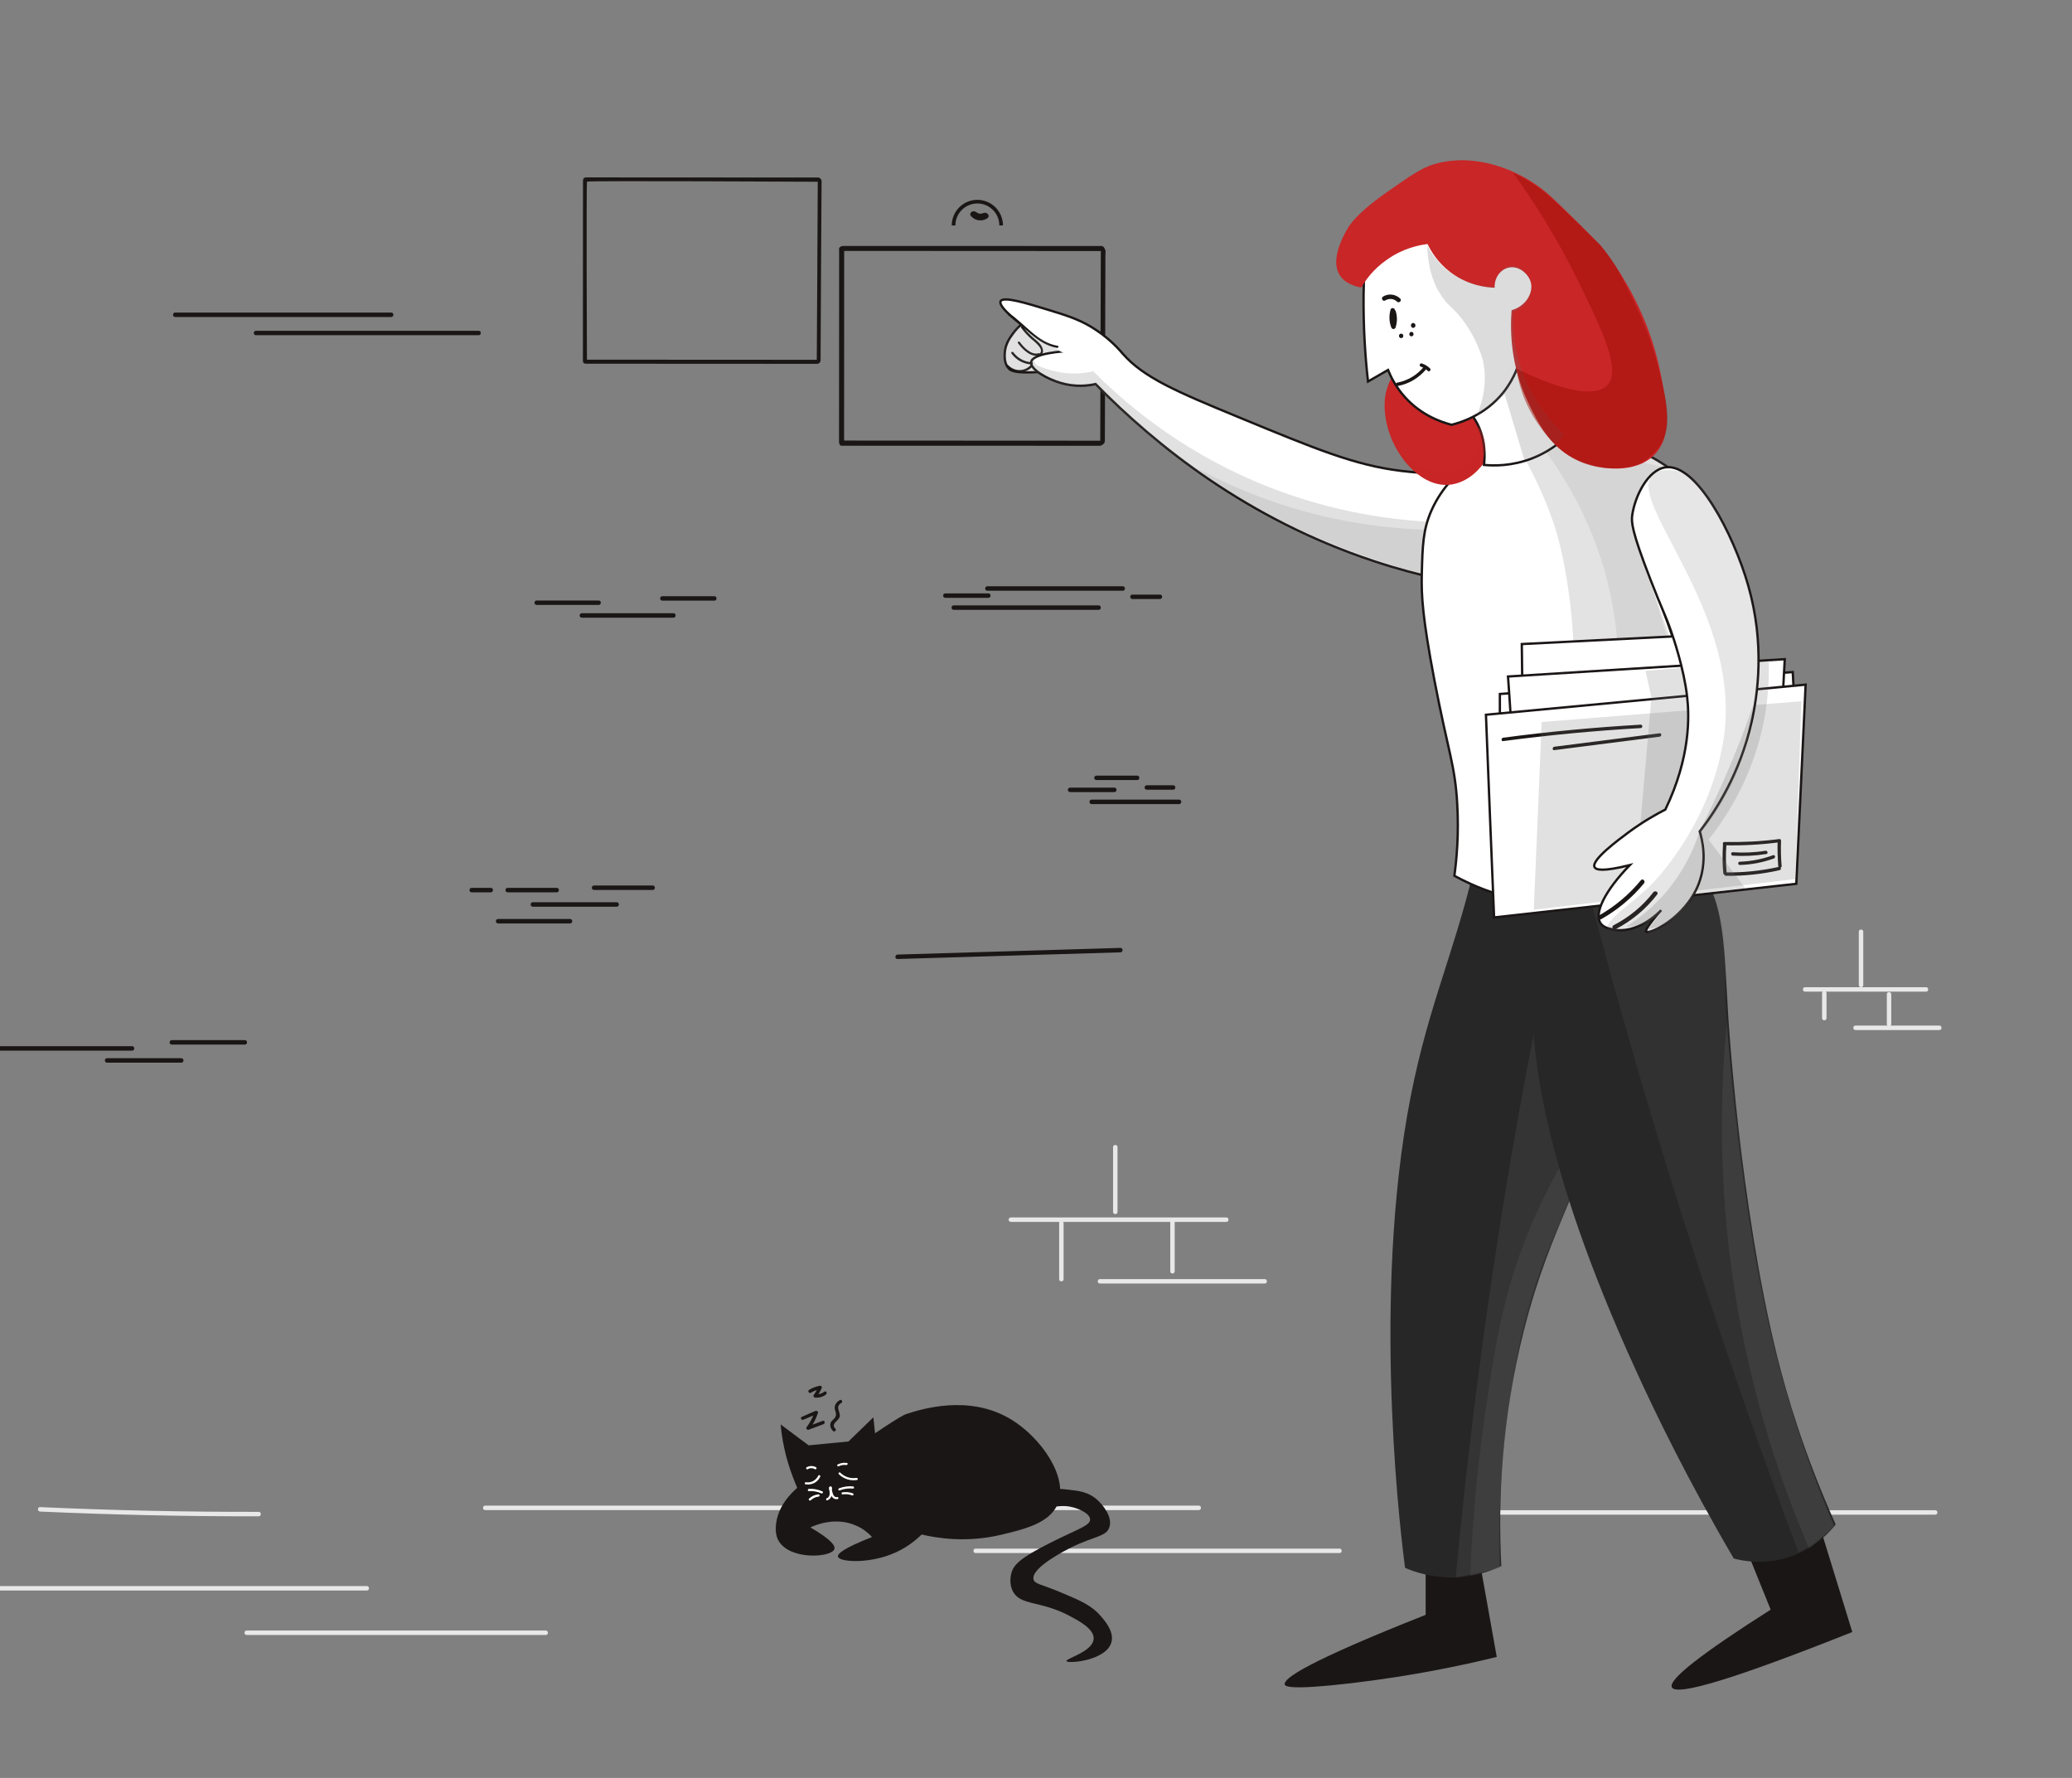 <svg width="514" height="441" viewBox="0 0 514 441" fill="none" xmlns="http://www.w3.org/2000/svg">
<rect x="0" y="0" width="514" height="441" fill="#808080" stroke="none"/>
<g clip-path="url(#clip0)">
<path d="M9.937 374.923C28.018 375.732 46.099 376.136 64.18 376.099C64.878 376.099 64.878 374.997 64.18 374.997C46.099 375.034 28.018 374.629 9.937 373.821C9.239 373.784 9.239 374.887 9.937 374.923Z" fill="#E8E8E8"/>
<path d="M120.371 374.556C166.418 374.556 212.429 374.556 258.477 374.556C271.45 374.556 284.423 374.556 297.395 374.556C298.094 374.556 298.094 373.454 297.395 373.454C251.348 373.454 205.337 373.454 159.289 373.454C146.316 373.454 133.343 373.454 120.371 373.454C119.636 373.454 119.636 374.556 120.371 374.556Z" fill="#E8E8E8"/>
<path d="M276.117 284.519C276.117 289.884 276.117 295.25 276.117 300.615C276.117 301.313 277.22 301.313 277.22 300.615C277.22 295.25 277.22 289.884 277.22 284.519C277.22 283.82 276.117 283.82 276.117 284.519Z" fill="#E8E8E8"/>
<path d="M250.76 303.077C268.583 303.077 286.407 303.077 304.231 303.077C304.929 303.077 304.929 301.975 304.231 301.975C286.407 301.975 268.583 301.975 250.76 301.975C250.061 301.975 250.025 303.077 250.76 303.077Z" fill="#E8E8E8"/>
<path d="M262.74 303.371C262.74 308.002 262.74 312.632 262.74 317.299C262.74 317.998 263.843 317.998 263.843 317.299C263.843 312.669 263.843 308.038 263.843 303.371C263.843 302.636 262.74 302.636 262.74 303.371Z" fill="#E8E8E8"/>
<path d="M290.303 303.077C290.303 307.157 290.303 311.272 290.303 315.352C290.303 316.05 291.405 316.05 291.405 315.352C291.405 311.272 291.405 307.157 291.405 303.077C291.405 302.379 290.303 302.379 290.303 303.077Z" fill="#E8E8E8"/>
<path d="M272.846 318.365C286.481 318.365 300.115 318.365 313.749 318.365C314.447 318.365 314.447 317.263 313.749 317.263C300.115 317.263 286.481 317.263 272.846 317.263C272.148 317.263 272.148 318.365 272.846 318.365Z" fill="#E8E8E8"/>
<path d="M242.013 385.214C272.112 385.214 302.21 385.214 332.308 385.214C333.006 385.214 333.006 384.111 332.308 384.111C302.21 384.111 272.112 384.111 242.013 384.111C241.315 384.111 241.315 385.214 242.013 385.214Z" fill="#E8E8E8"/>
<path d="M366.485 375.695C396.032 375.695 425.616 375.695 455.163 375.695C463.469 375.695 471.774 375.695 480.08 375.695C480.778 375.695 480.778 374.593 480.08 374.593C450.533 374.593 420.949 374.593 391.402 374.593C383.097 374.593 374.791 374.593 366.485 374.593C365.787 374.593 365.787 375.695 366.485 375.695Z" fill="#E8E8E8"/>
<path d="M0.125 394.511C30.407 394.511 60.725 394.511 91.007 394.511C91.706 394.511 91.706 393.409 91.007 393.409C60.725 393.409 30.407 393.409 0.125 393.409C-0.573 393.409 -0.573 394.511 0.125 394.511Z" fill="#E8E8E8"/>
<path d="M61.203 405.536C85.936 405.536 110.669 405.536 135.401 405.536C136.1 405.536 136.1 404.434 135.401 404.434C110.669 404.434 85.936 404.434 61.203 404.434C60.468 404.434 60.468 405.536 61.203 405.536Z" fill="#E8E8E8"/>
<path d="M461.117 231.084C461.117 235.494 461.117 239.941 461.117 244.351C461.117 245.049 462.219 245.049 462.219 244.351C462.219 239.941 462.219 235.494 462.219 231.084C462.219 230.386 461.117 230.386 461.117 231.084Z" fill="#E8E8E8"/>
<path d="M447.776 245.968C457.772 245.968 467.805 245.968 477.801 245.968C478.499 245.968 478.499 244.865 477.801 244.865C467.805 244.865 457.772 244.865 447.776 244.865C447.078 244.865 447.078 245.968 447.776 245.968Z" fill="#E8E8E8"/>
<path d="M452.003 246.299C452.003 248.393 452.003 250.451 452.003 252.546C452.003 253.244 453.105 253.244 453.105 252.546C453.105 250.451 453.105 248.393 453.105 246.299C453.105 245.6 452.003 245.6 452.003 246.299Z" fill="#E8E8E8"/>
<path d="M468.062 246.629C468.062 249.091 468.062 251.59 468.062 254.053C468.062 254.751 469.165 254.751 469.165 254.053C469.165 251.59 469.165 249.091 469.165 246.629C469.165 245.894 468.062 245.894 468.062 246.629Z" fill="#E8E8E8"/>
<path d="M460.271 255.486C467.217 255.486 474.163 255.486 481.109 255.486C481.807 255.486 481.807 254.384 481.109 254.384C474.163 254.384 467.217 254.384 460.271 254.384C459.573 254.384 459.573 255.486 460.271 255.486Z" fill="#E8E8E8"/>
<path d="M205.998 362.943C217.575 355.115 223.381 351.183 224.888 350.705C228.563 349.529 240.47 345.744 250.87 352.102C258.33 356.659 265.203 366.545 262.336 373.16C260.278 377.864 253.994 379.334 248.298 380.693C239.882 382.678 232.679 381.575 228.636 380.62C227.056 382.163 224.52 384.221 220.956 385.581C215.039 387.86 208.203 387.455 207.873 386.096C207.726 385.397 209.196 384.038 216.325 381.245C215.48 380.326 214.23 379.223 212.466 378.452C207.248 376.063 202.029 378.378 201.037 378.856C206.145 381.833 207.248 383.376 206.991 384.221C206.329 386.353 195.929 387.051 193.136 382.163C192.842 381.686 192.033 380.032 192.695 376.908C194.018 371.175 198.795 367.831 205.998 362.943Z" fill="#1B1616"/>
<path d="M256.419 371.101C257.595 368.676 262.887 369.264 264.945 369.484C267.591 369.778 269.943 370.036 272.075 371.91C273.692 373.306 276.044 376.357 275.199 378.819C274.427 381.171 271.524 380.987 265.901 383.743C264.945 384.221 255.758 388.741 256.383 391.718C256.64 392.931 258.294 392.894 263.549 395.136C268.106 397.047 270.789 398.223 273.03 400.795C274.133 402.082 276.338 404.617 275.75 407.19C274.647 411.931 264.798 412.739 264.541 412.004C264.321 411.379 271.23 409.652 271.303 406.418C271.377 403.956 267.518 401.971 265.092 400.685C257.963 396.973 253.149 398.296 251.274 394.732C250.209 392.71 250.797 390.542 250.907 390.138C251.458 388.153 253.002 386.463 260.535 382.678C267.408 379.223 270.458 378.415 270.421 376.871C270.384 375.438 267.738 374.262 266.121 373.858C261.564 372.645 258.22 375.511 256.677 373.894C256.015 373.159 256.052 371.91 256.419 371.101Z" fill="#1B1616"/>
<path d="M193.65 353.315C195.966 355.042 198.281 356.769 200.596 358.497C203.904 358.166 207.174 357.872 210.482 357.541C212.54 355.557 214.598 353.535 216.656 351.551C216.803 352.8 217.097 355.63 217.207 356.99C218.493 369.228 218.604 370.293 217.832 371.69C215.296 376.21 206.733 378.048 201.809 374.887C199.42 373.344 198.501 371.028 196.774 366.582C194.679 361.216 193.944 356.512 193.65 353.315Z" fill="#1B1616"/>
<path d="M202.985 366.03C202.433 367.169 201.221 367.868 199.971 367.647C199.641 367.574 199.494 368.125 199.824 368.162C201.331 368.419 202.838 367.684 203.462 366.287C203.609 365.993 203.168 365.699 202.985 366.03Z" fill="white"/>
<path d="M208.093 365.663C209.306 366.839 210.923 367.353 212.577 367.096C212.944 367.059 212.76 366.508 212.43 366.582C210.96 366.802 209.526 366.324 208.461 365.295C208.203 365.038 207.836 365.406 208.093 365.663Z" fill="white"/>
<path d="M206.145 369.154C206.035 369.154 205.961 369.117 205.851 369.117C205.888 369.08 205.888 369.007 205.925 368.97C205.998 369.044 206.109 369.117 206.182 369.191C206.182 369.117 206.145 369.08 206.145 369.007C206.035 368.676 205.521 368.823 205.631 369.154C205.815 369.962 206.108 371.212 205.116 371.616C204.785 371.763 204.933 372.278 205.263 372.131C206.586 371.579 206.439 370.146 206.182 368.97C205.998 369.007 205.814 369.08 205.667 369.117C205.667 369.191 205.704 369.227 205.704 369.301C205.741 369.411 205.851 369.521 205.961 369.521C206.917 369.448 206.145 368.125 205.704 368.897C205.52 369.154 205.961 369.448 206.145 369.154Z" fill="white"/>
<path d="M205.778 369.411C205.962 370.036 205.998 370.734 206.403 371.285C206.733 371.726 207.248 371.947 207.799 371.837C208.13 371.763 207.983 371.249 207.652 371.322C206.623 371.543 206.476 369.926 206.292 369.264C206.219 368.933 205.704 369.08 205.778 369.411Z" fill="white"/>
<path d="M204.014 369.925C202.948 369.448 201.846 369.227 200.67 369.301C200.302 369.337 200.302 369.889 200.67 369.852C201.735 369.778 202.764 369.962 203.72 370.403C204.051 370.55 204.345 370.072 204.014 369.925Z" fill="white"/>
<path d="M203.058 370.661C202.14 370.734 201.331 371.102 200.706 371.726C200.449 371.984 200.853 372.351 201.111 372.131C201.662 371.616 202.323 371.285 203.095 371.212C203.389 371.175 203.389 370.624 203.058 370.661Z" fill="white"/>
<path d="M208.313 369.668C209.379 369.264 210.445 369.117 211.584 369.227C211.952 369.264 211.952 368.713 211.584 368.676C210.408 368.566 209.269 368.75 208.166 369.154C207.836 369.264 207.946 369.815 208.313 369.668Z" fill="white"/>
<path d="M209.049 370.661C209.857 370.551 210.629 370.624 211.401 370.918C211.731 371.028 211.878 370.514 211.548 370.404C210.739 370.11 209.894 370.036 209.049 370.146C208.681 370.146 208.681 370.734 209.049 370.661Z" fill="white"/>
<path d="M200.376 364.413C200.927 364.082 201.588 364.082 202.14 364.413C202.434 364.597 202.728 364.119 202.434 363.935C201.699 363.531 200.853 363.531 200.118 363.935C199.788 364.119 200.082 364.597 200.376 364.413Z" fill="white"/>
<path d="M208.093 363.678C208.644 363.384 209.269 363.311 209.93 363.384C210.261 363.421 210.445 362.906 210.077 362.87C209.306 362.759 208.534 362.87 207.836 363.237C207.468 363.347 207.762 363.825 208.093 363.678Z" fill="white"/>
<path d="M199.31 352.138C200.449 351.661 201.588 351.183 202.691 350.668C202.47 350.521 202.287 350.374 202.066 350.191C201.625 351.587 200.964 352.837 200.082 354.013C199.861 354.307 200.229 354.748 200.559 354.637C201.809 354.16 203.058 353.719 204.308 353.241C204.786 353.057 204.602 352.249 204.087 352.432C202.838 352.91 201.588 353.351 200.339 353.829C200.486 354.049 200.633 354.233 200.817 354.454C201.772 353.241 202.434 351.918 202.911 350.448C203.022 350.08 202.617 349.86 202.287 349.97C201.147 350.448 200.008 350.926 198.906 351.44C198.391 351.661 198.832 352.359 199.31 352.138Z" fill="#1B1616"/>
<path d="M201.147 345.45C201.919 345.009 202.691 344.715 203.536 344.531C203.389 344.311 203.242 344.127 203.058 343.907C202.728 344.642 202.323 345.377 201.846 346.038C201.662 346.332 201.919 346.626 202.213 346.663C203.205 346.736 204.124 346.479 204.896 345.891C205.3 345.56 204.896 344.862 204.491 345.193C203.83 345.707 203.095 345.928 202.25 345.854C202.36 346.075 202.47 346.259 202.617 346.479C203.095 345.781 203.499 345.083 203.83 344.348C203.977 344.017 203.72 343.649 203.352 343.723C202.434 343.907 201.552 344.237 200.743 344.715C200.265 345.009 200.67 345.707 201.147 345.45Z" fill="#1B1616"/>
<path d="M207.211 354.344C205.998 353.131 208.093 352.433 208.313 351.367C208.534 350.117 207.064 348.941 208.718 347.986C209.195 347.729 208.754 346.994 208.313 347.288C207.725 347.618 207.248 348.133 207.101 348.831C206.88 350.007 207.909 350.705 207.027 351.771C206.623 352.286 206.145 352.433 205.998 353.131C205.851 353.829 206.145 354.417 206.623 354.932C207.027 355.299 207.615 354.711 207.211 354.344Z" fill="#1B1616"/>
<path fill-rule="evenodd" clip-rule="evenodd" d="M203.031 44.031C203.412 44.092 203.652 44.35 203.809 44.773C203.706 59.605 203.635 74.437 203.564 89.27C203.564 89.824 203.21 90.246 202.638 90.245L145.409 90.215C144.909 90.215 144.601 90.041 144.601 89.456L144.624 44.783C144.635 44.242 144.924 44.012 145.41 44.001L203.031 44.031ZM145.603 89.213L202.616 89.243C202.718 74.523 202.788 59.804 202.859 45.085C202.859 45.085 145.845 44.783 145.626 45.055C145.407 45.327 145.603 89.213 145.603 89.213Z" fill="#1B1616"/>
<path d="M208.163 61.999C208.155 77.89 208.147 93.713 208.138 109.604C208.138 110.889 209.392 110.889 209.393 109.605C209.401 93.714 209.41 77.89 209.418 61.999C209.418 61.753 208.163 60.54 208.163 61.999Z" fill="#1B1616"/>
<path d="M209.218 62.237C230.594 62.248 251.902 62.26 273.278 62.271C274.644 64.34 274.424 61.02 273.279 61.02C251.903 61.009 230.594 61.015 209.218 61.004C208.069 61.004 207.606 62.237 209.218 62.237Z" fill="#1B1616"/>
<path d="M273.075 62.508C273.029 78.061 272.982 93.613 272.936 109.234C272.935 110.519 274.085 110.519 274.085 109.234C274.132 93.682 274.178 78.129 274.225 62.508C274.226 61.224 273.076 61.223 273.075 62.508Z" fill="#1B1616"/>
<path d="M209.068 110.553C230.217 110.564 251.554 110.557 272.703 110.569C273.996 110.569 273.996 109.309 272.704 109.308C251.555 109.297 230.406 109.286 209.257 109.275C207.965 109.275 208.431 110.553 209.068 110.553Z" fill="#1B1616"/>
<path d="M43.446 78.628C61.306 78.628 79.204 78.628 97.064 78.628C97.762 78.628 97.762 77.525 97.064 77.525C79.204 77.525 61.306 77.525 43.446 77.525C42.748 77.525 42.748 78.628 43.446 78.628Z" fill="#1B1616"/>
<path d="M63.511 83.148C81.923 83.148 100.335 83.148 118.747 83.148C119.445 83.148 119.445 82.045 118.747 82.045C100.335 82.045 81.923 82.045 63.511 82.045C62.776 82.045 62.776 83.148 63.511 83.148Z" fill="#1B1616"/>
<path d="M116.99 221.329C118.57 221.329 120.15 221.329 121.767 221.329C122.466 221.329 122.466 220.226 121.767 220.226C120.187 220.226 118.607 220.226 116.99 220.226C116.292 220.226 116.292 221.329 116.99 221.329Z" fill="#1B1616"/>
<path d="M125.92 221.329C129.999 221.329 134.042 221.329 138.121 221.329C138.819 221.329 138.819 220.226 138.121 220.226C134.042 220.226 129.999 220.226 125.92 220.226C125.222 220.226 125.222 221.329 125.92 221.329Z" fill="#1B1616"/>
<path d="M147.345 220.74C152.196 220.74 157.047 220.74 161.935 220.74C162.633 220.74 162.633 219.638 161.935 219.638C157.084 219.638 152.233 219.638 147.345 219.638C146.647 219.638 146.647 220.74 147.345 220.74Z" fill="#1B1616"/>
<path d="M123.568 229.046C129.521 229.046 135.475 229.046 141.428 229.046C142.127 229.046 142.127 227.943 141.428 227.943C135.475 227.943 129.521 227.943 123.568 227.943C122.833 227.943 122.833 229.046 123.568 229.046Z" fill="#1B1616"/>
<path d="M132.167 224.893C139.113 224.893 146.059 224.893 153.005 224.893C153.703 224.893 153.703 223.791 153.005 223.791C146.059 223.791 139.113 223.791 132.167 223.791C131.469 223.791 131.469 224.893 132.167 224.893Z" fill="#1B1616"/>
<path d="M-2.306 260.601C9.38 260.601 21.104 260.601 32.79 260.601C33.488 260.601 33.488 259.499 32.79 259.499C21.104 259.499 9.38 259.499 -2.306 259.499C-3.005 259.499 -3.005 260.601 -2.306 260.601Z" fill="#1B1616"/>
<path d="M26.543 263.578C32.68 263.578 38.854 263.578 44.991 263.578C45.689 263.578 45.689 262.476 44.991 262.476C38.854 262.476 32.68 262.476 26.543 262.476C25.844 262.476 25.844 263.578 26.543 263.578Z" fill="#1B1616"/>
<path d="M42.602 259.094C48.666 259.094 54.693 259.094 60.757 259.094C61.455 259.094 61.455 257.992 60.757 257.992C54.693 257.992 48.666 257.992 42.602 257.992C41.904 257.992 41.904 259.094 42.602 259.094Z" fill="#1B1616"/>
<path d="M244.917 146.522C256.125 146.522 267.334 146.522 278.543 146.522C279.241 146.522 279.241 145.419 278.543 145.419C267.334 145.419 256.125 145.419 244.917 145.419C244.218 145.419 244.218 146.522 244.917 146.522Z" fill="#1B1616"/>
<path d="M234.516 148.286C238.081 148.286 241.646 148.286 245.21 148.286C245.909 148.286 245.909 147.183 245.21 147.183C241.646 147.183 238.081 147.183 234.516 147.183C233.781 147.183 233.781 148.286 234.516 148.286Z" fill="#1B1616"/>
<path d="M236.574 151.262C248.555 151.262 260.572 151.262 272.552 151.262C273.251 151.262 273.251 150.16 272.552 150.16C260.572 150.16 248.555 150.16 236.574 150.16C235.876 150.16 235.876 151.262 236.574 151.262Z" fill="#1B1616"/>
<path d="M280.931 148.58C283.21 148.58 285.488 148.58 287.767 148.58C288.465 148.58 288.465 147.477 287.767 147.477C285.488 147.477 283.21 147.477 280.931 147.477C280.196 147.477 280.196 148.58 280.931 148.58Z" fill="#1B1616"/>
<path d="M272.001 193.488C275.382 193.488 278.726 193.488 282.107 193.488C282.806 193.488 282.806 192.386 282.107 192.386C278.726 192.386 275.382 192.386 272.001 192.386C271.266 192.386 271.266 193.488 272.001 193.488Z" fill="#1B1616"/>
<path d="M265.46 196.465C269.135 196.465 272.81 196.465 276.448 196.465C277.146 196.465 277.146 195.362 276.448 195.362C272.773 195.362 269.098 195.362 265.46 195.362C264.725 195.362 264.725 196.465 265.46 196.465Z" fill="#1B1616"/>
<path d="M270.789 199.442C278.028 199.442 285.268 199.442 292.508 199.442C293.206 199.442 293.206 198.339 292.508 198.339C285.268 198.339 278.028 198.339 270.789 198.339C270.09 198.339 270.09 199.442 270.789 199.442Z" fill="#1B1616"/>
<path d="M284.496 195.877C286.664 195.877 288.869 195.877 291.038 195.877C291.736 195.877 291.736 194.775 291.038 194.775C288.869 194.775 286.664 194.775 284.496 194.775C283.761 194.775 283.761 195.877 284.496 195.877Z" fill="#1B1616"/>
<path d="M133.123 150.05C138.268 150.05 143.376 150.05 148.521 150.05C149.22 150.05 149.22 148.947 148.521 148.947C143.376 148.947 138.268 148.947 133.123 148.947C132.425 148.947 132.425 150.05 133.123 150.05Z" fill="#1B1616"/>
<path d="M144.332 153.21C151.902 153.21 159.509 153.21 167.08 153.21C167.778 153.21 167.778 152.108 167.08 152.108C159.509 152.108 151.902 152.108 144.332 152.108C143.633 152.108 143.597 153.21 144.332 153.21Z" fill="#1B1616"/>
<path d="M164.287 148.984C168.587 148.984 172.923 148.984 177.223 148.984C177.921 148.984 177.921 147.881 177.223 147.881C172.923 147.881 168.587 147.881 164.287 147.881C163.589 147.881 163.589 148.984 164.287 148.984Z" fill="#1B1616"/>
<path d="M277.951 235.116C259.502 235.667 241.09 236.218 222.642 236.769C221.944 236.806 221.944 237.909 222.642 237.872C241.09 237.321 259.502 236.769 277.951 236.218C278.649 236.218 278.649 235.116 277.951 235.116Z" fill="#1B1616"/>
<path d="M353.66 388.117C353.66 392.27 353.66 396.386 353.66 400.539C324.26 412.188 318.27 416.341 318.711 417.848C318.821 418.215 319.593 419.318 335.028 417.517C350.316 415.716 362.7 413.107 371.3 410.976C369.793 402.486 368.25 393.997 366.743 385.508C362.37 386.39 357.996 387.272 353.66 388.117Z" fill="#1B1616"/>
<path d="M366.853 212.342C366.008 213.922 365.714 215.208 365.64 215.502C360.385 237.846 353.513 251.04 349.029 276.948C340.467 326.855 347.853 383.56 348.552 388.889C350.904 389.918 355.424 391.461 361.194 391.241C366.265 391.02 370.197 389.514 372.439 388.448C371.594 372.168 372.439 352.065 378.062 329.905C384.934 302.747 393.644 293.743 401.472 261.991C407.278 238.471 414.003 211.092 402.39 202.971C393.497 196.65 372.66 201.28 366.853 212.342Z" fill="#272727"/>
<path opacity="0.2" d="M387.176 224.065C381.296 250.893 375.82 279.484 371.189 309.729C366.816 338.174 363.545 365.406 361.12 391.278C364.832 390.506 368.507 389.734 372.218 388.962C371.741 377.533 372.255 367.794 372.99 360.334C373.872 351.073 376.114 329.501 385.118 307.965C386.294 305.209 387.801 301.865 390.263 295.581C394.415 285.18 397.429 276.287 398.789 272.097C405.183 252.105 408.38 228.916 409.373 221.272C401.949 222.154 394.562 223.11 387.176 224.065Z" fill="#6D6C6C"/>
<path opacity="0.19" d="M399.303 270.775C384.897 289.554 378.172 306.569 374.791 317.998C371.704 328.399 370.344 337.586 368.58 349.493C366.081 366.398 365.126 380.657 364.722 390.8C367.147 390.212 369.536 389.587 371.961 388.999C371.557 374.777 372.549 362.613 373.762 353.131C375.232 341.886 376.923 328.84 382.803 313.147C384.934 307.451 385.963 305.834 390.814 293.523C394.563 283.894 397.429 275.993 399.303 270.775Z" fill="#6D6C6C"/>
<path d="M433.04 383.89C435.098 388.998 437.192 394.107 439.25 399.252C421.978 410.24 413.819 416.634 414.738 418.509C415.877 420.824 430.798 416.23 459.5 404.801C456.449 394.878 453.399 384.993 450.349 375.07C444.579 378.01 438.809 380.95 433.04 383.89Z" fill="#1B1616"/>
<path d="M418.854 212.782C427.858 221.014 427.564 232.554 428.703 251.664C428.703 251.664 431.496 298.667 440.868 336.446C443.22 345.891 447.483 360.554 455.384 378.121C454.061 379.811 450.459 383.927 444.138 386.095C437.67 388.3 432.158 387.124 430.1 386.573C418.854 367.39 410.88 351.036 405.735 339.717C381.884 287.458 379.973 259.933 379.973 245.563C379.973 230.79 380.23 213.076 391.218 207.16C399.487 202.713 411.615 206.167 418.854 212.782Z" fill="#272727"/>
<path opacity="0.15" d="M393.35 218.405C397.429 234.097 401.839 250.046 406.543 266.216C418.817 308.185 432.158 347.838 446.159 385.029C447.519 384.331 449.173 383.375 450.863 382.089C452.591 380.766 453.95 379.443 454.979 378.267C453.068 373.821 450.422 367.389 447.629 359.488C443.403 347.397 436.531 325.163 432.966 295.543C429.548 267.098 427.821 252.876 427.968 243.909C428.078 236.522 428.74 221.492 419.185 213.407C417.2 211.753 415.253 210.761 413.893 210.173C407.021 212.929 400.185 215.685 393.35 218.405Z" fill="#6D6C6C"/>
<path opacity="0.22" d="M428.409 253.464C426.719 270.553 426.167 293.448 430.283 319.908C434.436 346.515 441.97 368.235 448.769 384.037C450.863 382.31 452.958 380.583 455.053 378.819C452.554 372.902 449.283 364.67 446.012 354.6C439.728 335.233 437.009 320.129 434.657 306.568C432.268 292.677 429.769 274.706 428.409 253.464Z" fill="#6D6C6C"/>
<path d="M256.346 78.535C254.876 79.27 252.855 80.556 251.274 82.761C250.429 83.9 249.4 85.407 249.253 87.538C249.216 88.384 249.106 90.221 250.282 91.434C250.613 91.801 251.495 92.5 255.831 92.353C259.69 92.206 261.638 92.132 262.63 91.103C264.541 89.119 263.843 85.37 262.63 83.128C260.719 79.564 256.971 78.682 256.346 78.535Z" fill="white" stroke="#1B1616" stroke-width="0.578" stroke-miterlimit="10"/>
<path d="M278.543 87.759C283.725 93.676 292.03 97.204 307.281 103.488C326.502 111.426 336.13 115.395 347.523 116.792C359.834 118.298 366.412 116.718 368.691 120.724C371.667 125.906 364.685 135.608 357.482 143.729C352.116 142.553 346.567 141.083 340.834 139.172C309.413 128.772 286.701 110.471 271.781 95.256C269.907 95.66 266.709 96.065 263.071 94.962C259.947 94.043 255.537 91.692 255.795 89.817C256.125 87.539 264.1 87.135 264.578 87.098C262.152 86.106 258.661 84.415 254.876 81.659C253.773 80.85 247.452 76.183 248.224 74.713C248.886 73.427 254.619 75.191 260.021 76.844C264.945 78.351 268.363 79.417 272.112 81.99C275.713 84.415 277.808 86.914 278.543 87.759Z" fill="white" stroke="#1B1616" stroke-width="0.578" stroke-miterlimit="10"/>
<path d="M253.112 78.939C253.994 79.931 254.178 81.254 254.949 82.283C255.611 83.202 256.566 83.863 257.559 84.415C260.535 86.068 263.696 87.428 266.746 88.935C267.261 89.192 267.922 88.494 267.408 88.053C265.827 86.693 264.137 85.48 262.373 84.378C261.785 84.01 261.197 84.966 261.822 85.333C263.512 86.399 265.129 87.538 266.636 88.825C266.856 88.531 267.077 88.237 267.297 87.943C264.394 86.546 261.491 85.186 258.624 83.68C257.265 82.981 256.052 82.173 255.354 80.776C254.876 79.821 254.619 78.902 253.884 78.094C253.406 77.653 252.634 78.424 253.112 78.939Z" fill="white"/>
<path d="M255.978 82.798C257.669 83.533 259.286 84.488 260.756 85.627C261.307 86.068 262.079 85.297 261.528 84.856C259.984 83.643 258.33 82.651 256.53 81.842C255.868 81.548 255.317 82.504 255.978 82.798Z" fill="white"/>
<path d="M251.642 78.278C253.038 80.519 254.876 82.357 257.044 83.827C257.632 84.231 258.183 83.276 257.595 82.871C255.574 81.512 253.883 79.784 252.597 77.69C252.23 77.138 251.274 77.69 251.642 78.278Z" fill="white"/>
<path d="M253.296 81.291C254.031 82.283 254.839 83.202 255.758 84.011C256.419 84.599 259.323 86.693 257.816 87.759C257.522 87.943 257.816 88.421 258.11 88.237C259.139 87.539 258.735 86.289 258.11 85.444C257.632 84.819 256.971 84.341 256.346 83.79C255.39 82.945 254.545 82.026 253.773 81.034C253.553 80.703 253.075 80.997 253.296 81.291Z" fill="#1B1616"/>
<path d="M252.524 85.113C253.626 86.62 255.721 88.751 257.779 88.126C258.11 88.016 257.963 87.502 257.632 87.612C255.868 88.163 253.92 86.142 253.002 84.856C252.781 84.562 252.303 84.819 252.524 85.113Z" fill="#1B1616"/>
<path d="M250.907 87.686C252.12 89.339 253.884 90.295 255.942 90.405C256.309 90.442 256.309 89.891 255.942 89.854C254.104 89.743 252.487 88.862 251.385 87.392C251.164 87.098 250.686 87.392 250.907 87.686Z" fill="#1B1616"/>
<path d="M249.731 90.993C251.458 92.794 254.325 92.831 256.052 90.993C256.309 90.736 255.905 90.332 255.648 90.589C254.141 92.206 251.642 92.169 250.135 90.589C249.878 90.332 249.474 90.736 249.731 90.993Z" fill="#1B1616"/>
<path d="M250.098 78.204C254.178 80.887 257.118 85.407 262.226 86.289C262.557 86.362 262.74 85.811 262.373 85.774C257.338 84.929 254.398 80.409 250.392 77.763C250.062 77.506 249.804 77.983 250.098 78.204Z" fill="#1B1616"/>
<path opacity="0.2" d="M249.657 90.221C248.334 88.421 249.437 84.562 252.634 80.924C256.236 83.018 259.8 85.15 263.402 87.245C262.74 87.245 256.934 87.318 256.53 89.119C256.456 89.413 256.53 89.854 257.081 90.479C258.918 91.361 262.005 92.537 265.974 92.647C268.032 92.684 269.833 92.426 271.23 92.096C278.727 99.666 291.92 111.095 311.324 119.401C328.376 126.677 343.664 128.772 353.77 129.36C353.439 133.697 353.109 137.996 352.778 142.333C336.13 137.923 313.566 129.544 291.148 112.712C283.504 106.979 276.963 101.063 271.377 95.366C266.232 96.212 263.034 95.33 261.013 94.301C259.286 93.419 258.183 92.316 255.905 92.132C254.398 92.022 253.112 92.39 251.458 91.581C251.274 91.508 250.209 90.956 249.657 90.221Z" fill="#6D6C6C"/>
<path opacity="0.14" d="M296.991 116.167C302.136 118.923 308.09 121.716 314.889 124.105C329.699 129.36 343.113 131.014 353.366 131.381C353.219 135.13 353.109 138.915 352.962 142.663C342.304 140.164 328.927 135.791 314.742 127.853C307.943 124.068 302.063 120.062 296.991 116.167Z" fill="#6D6C6C"/>
<path d="M355.093 126.64C352.998 131.381 352.888 135.313 352.704 142.369C352.557 147.698 352.925 153.431 355.791 168.499C359.283 186.727 360.936 189.667 361.488 199.332C361.929 206.902 361.341 213.113 360.789 217.229C365.42 219.765 373.174 223.219 383.317 223.991C401.251 225.351 414.518 217.45 419.075 214.436C419.626 202.897 420.177 191.32 420.765 179.781C418.744 169.932 416.355 162.214 414.628 157.143C409.189 141.157 404.118 133.586 407.352 125.575C409.152 121.128 412.717 118.408 415.179 116.902C413.452 115.579 395.334 102.165 375.563 109.111C373.505 109.809 360.495 114.403 355.093 126.64Z" fill="white" stroke="#1B1616" stroke-width="0.578" stroke-miterlimit="10"/>
<path opacity="0.19" d="M375.489 109.074C381.002 117.894 384.089 125.685 385.853 131.124C385.853 131.124 394.489 157.364 388.168 192.57C386.808 200.067 384.383 210.725 379.605 222.926C381.443 223.33 383.648 223.661 386.147 223.771C386.147 223.771 390.006 223.955 394.342 223.403C399.634 222.705 408.711 219.875 419.406 214.436C419.589 202.125 419.773 189.851 419.957 177.539C417.237 167.139 414.481 158.797 412.423 152.954C407.462 139.025 403.971 132.484 406.837 125.575C408.711 121.055 412.533 118.262 415.51 116.645C411.615 114.072 404.412 110.066 394.563 108.523C386.441 107.273 379.752 108.155 375.489 109.074Z" fill="#6D6C6C"/>
<path opacity="0.11" d="M380.524 108.229C386.441 115.505 393.35 126.126 397.613 140.128C409.704 180.112 389.822 215.171 385.228 222.852C389.087 222.815 393.607 222.484 398.532 221.529C407.315 219.839 414.334 216.825 419.369 214.142C419.553 202.676 419.736 191.21 419.92 179.781C416.796 169.16 413.856 159.091 409.851 145.42C407.131 136.049 405 128.368 409.005 122.231C410.953 119.254 413.673 117.6 415.731 116.645C404.007 113.815 392.247 111.022 380.524 108.229Z" fill="#6D6C6C"/>
<path d="M377.805 183.309C377.694 175.445 377.621 167.617 377.51 159.752C396.363 158.797 415.216 157.841 434.106 156.886C434.767 164.162 435.429 171.439 436.127 178.715C416.686 180.259 397.245 181.766 377.805 183.309Z" fill="white" stroke="#1B1616" stroke-width="0.578" stroke-miterlimit="10"/>
<path d="M372.072 180.737C372.072 177.87 372.072 175.004 372.072 172.137C396.29 170.336 420.508 168.499 444.726 166.698C444.91 170.226 445.094 173.791 445.314 177.319C420.912 178.421 396.474 179.597 372.072 180.737Z" fill="white" stroke="#1B1616" stroke-width="0.578" stroke-miterlimit="10"/>
<path d="M374.093 167.801C374.387 172.027 374.681 176.216 374.938 180.443C397.356 178.642 419.736 176.804 442.154 175.004C442.338 171.182 442.521 167.36 442.742 163.501C419.847 164.934 396.951 166.367 374.093 167.801Z" fill="white" stroke="#1B1616" stroke-width="0.578" stroke-miterlimit="10"/>
<path d="M368.617 177.282C369.279 194.04 369.94 210.798 370.638 227.556C395.628 224.763 420.618 222.007 445.608 219.214C446.38 202.75 447.152 186.286 447.923 169.822C421.464 172.321 395.04 174.783 368.617 177.282Z" fill="white" stroke="#1B1616" stroke-width="0.578" stroke-miterlimit="10"/>
<path d="M372.88 183.824C384.236 182.317 395.592 181.251 407.021 180.59C407.535 180.553 407.535 179.745 407.021 179.745C395.592 180.406 384.199 181.472 372.88 182.978C372.366 183.052 372.366 183.897 372.88 183.824Z" fill="#1B1616"/>
<path d="M385.559 186.065C394.268 184.963 402.978 183.824 411.725 182.721C412.239 182.648 412.239 181.839 411.725 181.876C403.015 182.978 394.305 184.118 385.559 185.22C385.044 185.33 385.044 186.139 385.559 186.065Z" fill="#1B1616"/>
<path d="M427.417 209.585C427.27 211.901 427.27 214.253 427.491 216.568C427.527 217.082 428.373 217.082 428.336 216.568C428.115 214.253 428.079 211.901 428.262 209.585C428.299 209.071 427.454 209.071 427.417 209.585Z" fill="#1B1616"/>
<path d="M427.785 209.659C432.342 209.769 436.862 209.512 441.382 208.924C441.235 208.777 441.088 208.63 440.978 208.52C440.904 210.651 440.978 212.746 441.125 214.841C441.162 215.355 442.007 215.355 441.97 214.841C441.786 212.746 441.75 210.614 441.823 208.52C441.823 208.299 441.639 208.078 441.419 208.115C436.899 208.703 432.378 208.924 427.821 208.85C427.233 208.813 427.233 209.622 427.785 209.659Z" fill="#1B1616"/>
<path d="M428.115 217.229C432.635 217.303 437.082 216.825 441.492 215.833C442.007 215.723 441.786 214.914 441.272 215.024C436.935 215.98 432.562 216.458 428.115 216.384C427.601 216.384 427.601 217.193 428.115 217.229Z" fill="#1B1616"/>
<path d="M429.843 212.232C432.636 212.415 435.392 212.268 438.185 211.827C438.699 211.754 438.479 210.945 437.964 211.019C435.282 211.46 432.562 211.57 429.843 211.386C429.328 211.35 429.328 212.195 429.843 212.232Z" fill="#1B1616"/>
<path d="M431.607 214.547C434.51 214.473 437.303 213.922 440.059 212.93C440.537 212.746 440.353 211.937 439.839 212.121C437.193 213.113 434.436 213.628 431.607 213.738C431.092 213.701 431.055 214.547 431.607 214.547Z" fill="#1B1616"/>
<path opacity="0.2" d="M380.487 225.645C381.149 210.137 381.81 194.628 382.435 179.083C403.897 177.356 425.396 175.665 446.858 173.938C446.38 188.638 445.866 203.338 445.388 218.038C423.742 220.574 402.133 223.11 380.487 225.645Z" fill="#6D6C6C"/>
<path opacity="0.2" d="M438.773 163.905C438.883 168.168 438.663 173.24 437.56 178.862C434.841 192.68 428.299 202.64 423.852 208.262C426.866 212.268 429.879 216.274 432.93 220.28C423.705 221.345 414.481 222.411 405.257 223.477C406.727 206.645 408.197 189.814 409.667 173.019C409.189 170.814 408.674 168.609 408.197 166.404C418.376 165.522 428.593 164.714 438.773 163.905Z" fill="#6D6C6C"/>
<path d="M413.195 115.91C420.875 114.881 430.026 132.521 433.664 145.199C437.854 159.789 436.016 172.394 434.51 179.046C431.57 192.092 425.469 201.28 421.647 206.241C422.235 208.189 423.595 213.481 421.353 219.287C418.046 227.776 409.079 231.856 408.38 231.084C408.16 230.827 408.601 229.761 412.092 225.755C411.357 226.527 406.065 231.782 400.112 230.533C399.083 230.312 397.796 230.055 397.061 229.026C395.334 226.527 398.201 220.868 404.301 214.583C397.649 216.237 395.885 215.796 395.555 215.061C394.709 213.297 401.508 208.299 403.97 206.461C407.609 203.779 410.879 201.941 413.121 200.802C419.405 187.756 419.075 177.576 418.523 172.799C417.715 165.743 415.069 158.062 414.554 156.592C413.084 152.366 412.386 151.41 409.446 143.803C404.705 131.602 404.705 129.507 404.889 127.89C405.551 123.039 408.821 116.498 413.195 115.91Z" fill="white" stroke="#1B1616" stroke-width="0.578" stroke-miterlimit="10"/>
<path d="M397.208 227.997C401.288 225.682 404.852 222.705 407.829 219.104C408.27 218.553 407.498 217.781 407.057 218.332C404.154 221.86 400.663 224.8 396.657 227.079C396.032 227.373 396.584 228.328 397.208 227.997Z" fill="#1B1616"/>
<path d="M400.81 230.46C404.852 228.365 408.307 225.462 411.1 221.861C411.541 221.309 410.585 220.758 410.144 221.309C407.498 224.764 404.117 227.52 400.259 229.505C399.634 229.835 400.185 230.791 400.81 230.46Z" fill="#1B1616"/>
<path opacity="0.17" d="M410.108 117.674C402.794 124.032 432.635 151.925 427.527 183.604C424.036 205.323 409.556 219.508 409.556 219.508C405.514 223.551 397.907 228.512 398.825 230.239C399.487 231.489 404.081 230.35 405.734 229.835C408.858 228.88 411.026 227.263 412.239 226.197C410.402 228.255 408.307 230.791 408.748 231.305C409.373 231.967 414.591 229.247 417.862 225.425C423.521 218.81 422.713 209.623 422.162 205.874C423.485 204.147 425.212 201.721 426.976 198.634C428.593 195.878 433.26 187.279 435.281 175.592C438.846 154.902 431.533 138.585 428.593 132.19C425.947 126.494 421.463 117.049 414.665 116.645C413.783 116.535 411.541 116.425 410.108 117.674Z" fill="#6D6C6C"/>
<path opacity="0.22" d="M434.877 175.004C432.893 180.774 430.541 186.838 427.748 193.195C425.763 197.716 423.742 201.942 421.684 205.948C420.655 209.255 418.707 214.216 414.848 219.325C410.806 224.69 406.359 227.961 403.382 229.835C404.228 229.872 405.257 229.798 406.396 229.504C409.262 228.843 411.173 227.263 412.129 226.307C411.026 227.704 409.887 229.063 408.785 230.46C409.667 230.313 411.063 230.056 412.607 229.357C420.692 225.719 422.382 215.833 422.492 215.172C422.786 213.371 422.97 210.284 421.868 206.462C424.514 203.338 427.858 198.671 430.541 192.387C433.517 185.478 434.51 179.267 434.877 175.004Z" fill="#6D6C6C"/>
<path d="M346.641 91.728C340.724 98.49 344.803 107.934 345.354 109.221C347.412 113.998 352.741 120.797 359.503 120.246C364.427 119.805 367.551 115.652 368.323 114.549C373.762 106.722 371.961 91.764 362.774 87.906C357.702 85.774 350.72 87.024 346.641 91.728Z" fill="#C92627"/>
<path d="M361.561 97.754C361.818 100.657 364.868 101.282 366.926 106.06C368.396 109.514 368.396 112.895 368.139 115.321C370.528 115.541 374.938 115.651 379.936 113.74C383.868 112.234 386.624 110.065 388.278 108.559C387.506 106.831 386.367 104.296 385.007 101.282C379.127 88.456 378.172 87.354 376.739 86.803C371.006 84.634 361.083 92.352 361.561 97.754Z" fill="white" stroke="#1B1616" stroke-width="0.578" stroke-miterlimit="10"/>
<path d="M340.393 59.792C339.143 61.556 338.372 63.724 338.261 73.022C338.188 80.96 338.629 88.2 339.364 94.631C341.018 93.675 342.671 92.72 344.325 91.764C345.06 93.565 346.31 96.027 348.441 98.416C352.667 103.157 357.812 104.774 360.091 105.362C362.48 104.774 368.433 102.936 372.953 97.313C375.93 93.565 376.886 89.853 377.106 89.008C378.466 83.459 377.143 78.865 376.445 76.954C377.327 76.55 378.686 75.778 379.715 74.382C381.884 71.442 382.472 66.186 379.789 64.422C377.805 63.099 374.276 63.871 371.63 66.591C371.042 65.231 370.124 63.356 368.654 61.409C368.286 60.931 365.53 57.33 362.149 55.455C355.644 51.707 344.876 53.471 340.393 59.792Z" fill="white" stroke="#1B1616" stroke-width="0.578" stroke-miterlimit="10"/>
<path d="M337.71 71.332C336.24 71.075 333.521 70.303 332.234 68.061C330.029 64.276 333.263 58.506 334.072 57.073C334.733 55.86 336.497 52.957 343.994 47.702C349.691 43.696 352.557 41.711 355.644 40.756C366.596 37.485 376.628 43.145 378.503 44.21C382.435 46.452 384.934 48.877 386.918 50.788C389.969 53.728 393.386 57.109 397.208 61.005C407.021 73.721 410.475 85.334 411.872 92.279C413.452 100.144 415.069 108.155 410.365 112.859C405.661 117.563 397.061 116.608 391.806 114.366C384.493 111.242 381.369 104.627 378.944 99.519C374.828 90.772 374.57 82.394 374.975 76.954C378.65 75.889 380.524 72.434 379.679 69.825C379.017 67.767 376.555 65.709 374.019 66.444C372.071 66.995 370.675 69.016 370.785 71.368C369.021 71.332 364.317 70.927 359.834 67.546C356.563 65.084 354.909 62.144 354.137 60.527C352.116 60.785 348.074 61.52 343.994 64.46C340.577 66.811 338.666 69.641 337.71 71.332Z" fill="#C92627"/>
<path opacity="0.24" d="M362.039 78.35C366.449 83.679 367.845 89.302 367.845 89.302C369.278 95.623 367.22 100.988 366.302 103.157C368.617 101.393 370.969 99.629 373.284 97.865C374.901 103.23 376.481 108.559 378.098 113.924C379.311 113.814 381.81 113.373 384.309 111.609C386.22 110.249 387.359 108.669 387.984 107.677C385.007 104.921 379.311 98.82 376.702 89.228C375.452 84.598 375.269 80.482 375.416 77.395C378.76 76.035 380.487 72.764 379.789 70.045C379.274 68.06 377.253 65.671 374.644 66.039C372.476 66.37 370.675 68.501 370.712 71.111C369.058 71.111 365.162 70.927 361.083 68.465C356.857 65.929 354.836 62.401 354.064 60.894C354.248 67.95 356.416 72.029 358.364 74.455C359.65 76.109 360.238 76.182 362.039 78.35Z" fill="#6D6C6C"/>
<path d="M344.95 76.807C344.546 78.277 344.582 79.784 345.134 81.217C345.317 81.731 346.016 81.768 346.199 81.217C346.64 79.894 346.64 78.497 346.236 77.174C346.016 76.513 344.95 76.77 345.17 77.468C345.538 78.644 345.501 79.784 345.134 80.96C345.501 80.96 345.832 80.96 346.199 80.96C345.722 79.71 345.648 78.424 346.016 77.138C346.199 76.403 345.17 76.109 344.95 76.807Z" fill="#1B1616"/>
<path d="M343.627 74.529C344.582 73.941 345.758 74.051 346.567 74.823C347.081 75.3 347.853 74.529 347.339 74.051C346.199 72.948 344.435 72.728 343.076 73.573C342.488 73.941 343.039 74.896 343.627 74.529Z" fill="#1B1616"/>
<path d="M347.596 83.863C348.294 83.863 348.294 82.76 347.596 82.76C346.861 82.76 346.861 83.863 347.596 83.863Z" fill="#1B1616"/>
<path d="M350.021 80.666C350.021 80.703 350.021 80.739 350.021 80.776C350.021 81.07 350.279 81.327 350.573 81.327C350.867 81.327 351.124 81.07 351.124 80.776C351.124 80.739 351.124 80.703 351.124 80.666C351.124 80.372 350.867 80.115 350.573 80.115C350.279 80.115 350.021 80.335 350.021 80.666Z" fill="#1B1616"/>
<path d="M350.132 83.422C350.83 83.422 350.83 82.32 350.132 82.32C349.433 82.32 349.433 83.422 350.132 83.422Z" fill="#1B1616"/>
<path d="M346.751 95.733C349.58 95.219 352.043 93.712 353.88 91.47C354.211 91.066 353.623 90.478 353.292 90.882C351.565 93.014 349.25 94.41 346.53 94.925C346.016 95.035 346.236 95.844 346.751 95.733Z" fill="#1B1616"/>
<path d="M352.484 90.955C353.145 91.176 353.696 91.507 354.174 91.984C354.542 92.352 355.13 91.764 354.762 91.396C354.174 90.808 353.476 90.404 352.704 90.147C352.19 90 351.969 90.808 352.484 90.955Z" fill="#1B1616"/>
<path opacity="0.45" d="M375.379 42.886C380.046 49.355 386.036 58.505 391.733 70.192C397.76 82.54 402.17 91.838 398.752 95.513C394.232 100.4 378.613 92.646 376.114 91.36C376.628 94.704 377.915 100.033 381.7 105.361C383.611 108.044 386.955 112.785 393.129 114.99C396.841 116.313 400.148 116.239 401.435 116.129C403.162 116.019 405.146 115.872 407.315 114.696C407.315 114.696 410.144 113.189 412.055 110.102C414.959 105.398 413.415 99.04 411.357 91.066C408.895 81.511 405.587 75.153 402.353 68.869C401.545 67.325 400.589 65.525 399.046 63.43C397.502 61.298 396.363 60.159 391.586 55.565C384.493 48.693 383.39 47.701 381.259 46.267C378.907 44.651 376.812 43.585 375.379 42.886Z" fill="#990900"/>
<path opacity="0.43" d="M366.522 105.398C366.816 106.244 367.478 108.632 366.522 111.278C365.089 115.211 361.12 116.534 360.495 116.717C355.975 118.187 350.279 115.872 346.457 110.837C346.971 112.16 348.11 114.512 350.462 116.57C351.638 117.599 354.836 120.356 359.356 120.025C360.128 119.951 365.089 119.584 367.367 115.284C369.021 112.234 368.654 108.412 366.522 105.398Z" fill="#C92627"/>
<path d="M244.957 53.008C245.31 53.294 245.369 53.825 244.999 54.09C244.797 54.235 244.577 54.355 244.344 54.448C243.855 54.642 243.323 54.708 242.801 54.638C242.279 54.568 241.783 54.365 241.362 54.048C241.162 53.898 240.981 53.724 240.825 53.531C240.538 53.178 240.734 52.681 241.15 52.498L241.237 52.46C241.605 52.298 242.03 52.49 242.352 52.732C242.548 52.879 242.777 52.973 243.02 53.005C243.262 53.038 243.508 53.007 243.736 52.917C244.11 52.768 244.57 52.695 244.883 52.949L244.957 53.008Z" fill="#1B1616"/>
<path d="M248.807 55.919C248.807 55.085 248.643 54.259 248.323 53.488C248.004 52.717 247.536 52.016 246.946 51.426C246.356 50.836 245.655 50.368 244.884 50.049C244.113 49.729 243.287 49.565 242.452 49.565C241.618 49.565 240.792 49.729 240.021 50.049C239.25 50.368 238.549 50.836 237.959 51.426C237.369 52.016 236.901 52.717 236.582 53.488C236.262 54.259 236.098 55.085 236.098 55.919H237.004C237.004 55.204 237.145 54.495 237.418 53.834C237.692 53.173 238.094 52.572 238.6 52.066C239.106 51.561 239.706 51.159 240.367 50.885C241.028 50.612 241.737 50.471 242.452 50.471C243.168 50.471 243.877 50.612 244.538 50.885C245.199 51.159 245.799 51.561 246.305 52.066C246.811 52.572 247.213 53.173 247.487 53.834C247.76 54.495 247.901 55.204 247.901 55.919H248.807Z" fill="#1B1616"/>
</g>
<defs>
<clipPath id="clip0">
<rect width="514" height="441" fill="white"/>
</clipPath>
</defs>
</svg>
